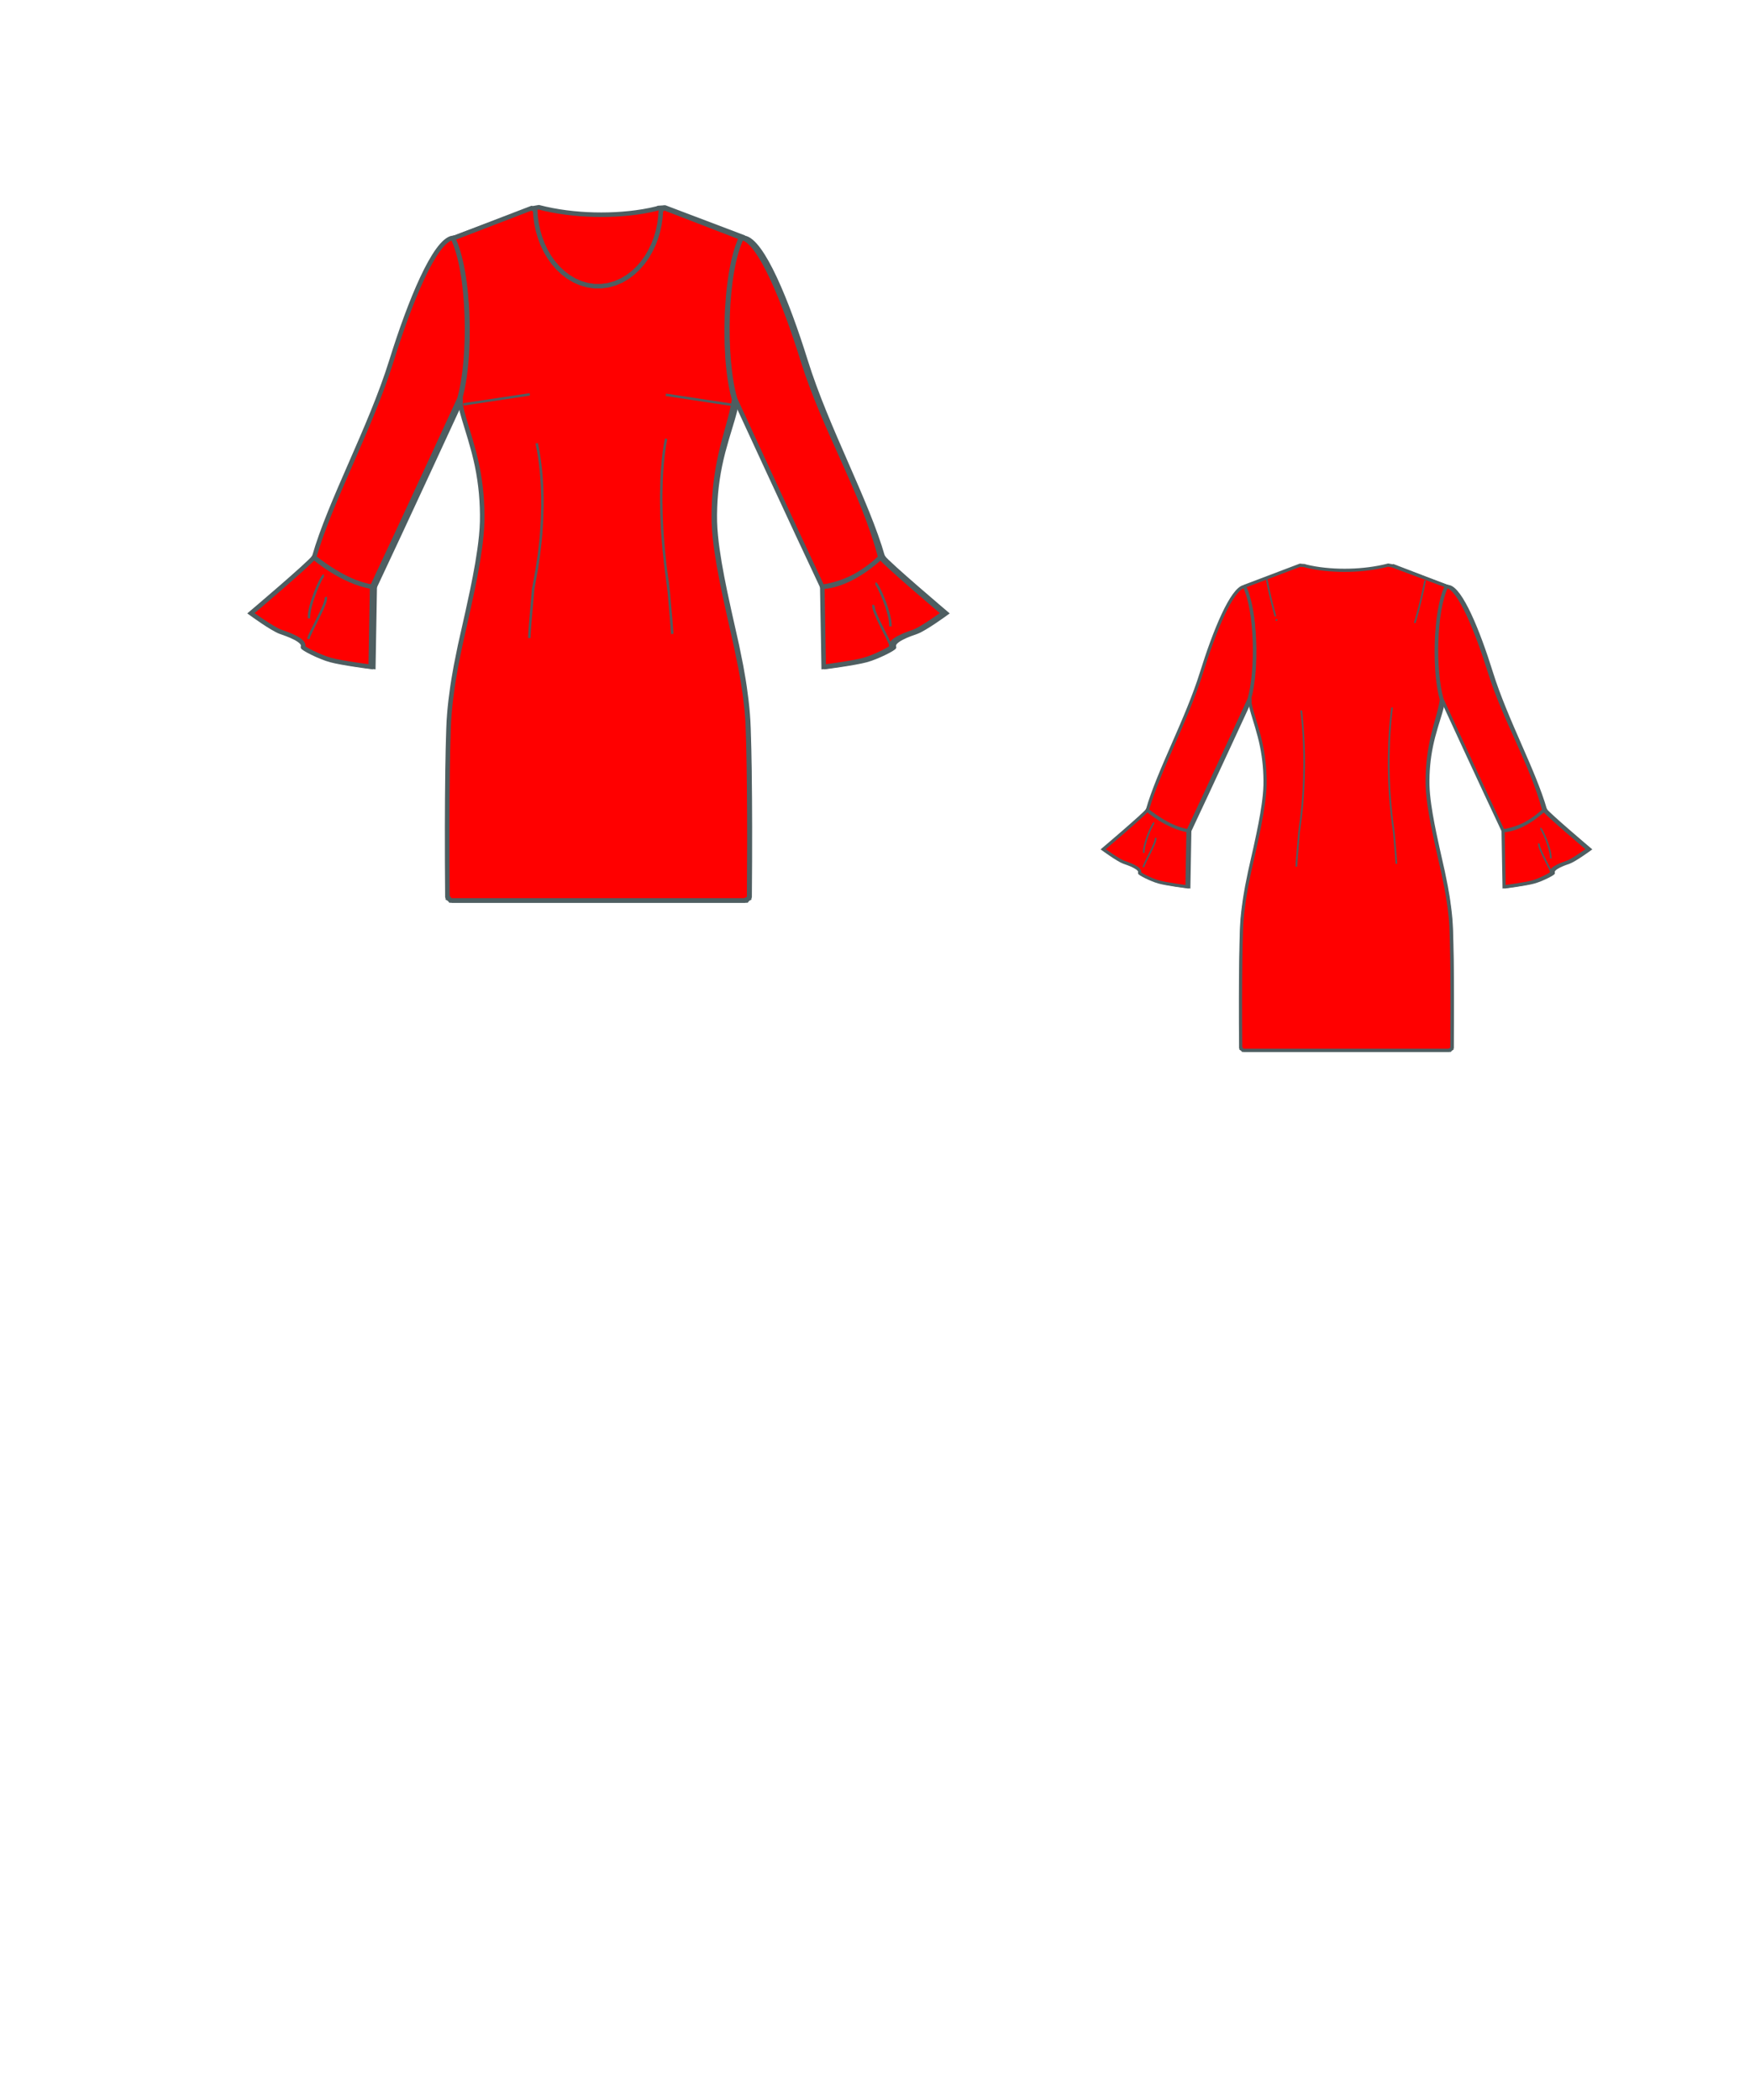 <!-- Sleeve 3: Round Neck  backline: no seam no zipper color: red -->
<svg xmlns="http://www.w3.org/2000/svg" xmlns:xlink= "http://www.w3.org/1999/xlink" viewBox="25 50 250 300" preserveAspectRatio="xMidYMid meet" class="main-area"><g class="front-view"><g transform="translate(61,50)" class="area1-34"><g class="back" style="transform: translate(99px, 0px) scale(-1, 1);"><g><!----> <path d="M68.88 57.07 L68.88 57.07 L68.708 58.057 L68.491 59.026 L68.24 60.001 L67.449 62.887 L67.2 63.857 L66.969 64.831 L66.76 65.807 L66.575 66.786 L66.411 67.794 L66.277 68.775 L66.168 69.757 L66.082 70.765 L66.021 71.768 L65.984 72.747 L65.97 73.759 L65.987 74.757 L66.046 75.774 L66.131 76.739 L66.248 77.758 L66.379 78.732 L66.695 80.705 L67.061 82.687 L67.459 84.65 L68.091 87.564 L69.189 92.45 L69.79 95.388 L70.142 97.357 L70.441 99.336 L70.674 101.324 L70.76 102.321 L70.823 103.318 L70.921 106.317 L70.984 109.334 L71.023 112.309 L71.051 116.331 L71.059 120.303 L71.023 128.32 L70.347 128.64 L28.347 128.64 L27.915 128.083 L27.883 123.08 L27.877 118.057 L27.894 114.091 L27.936 110.079 L27.991 107.059 L28.077 104.068 L28.121 103.072 L28.188 102.075 L28.276 101.078 L28.383 100.083 L28.645 98.098 L28.798 97.11 L29.141 95.139 L29.735 92.2 L30.832 87.312 L31.46 84.395 L31.854 82.43 L32.215 80.446 L32.522 78.471 L32.649 77.496 L32.755 76.509 L32.836 75.511 L32.883 74.498 L32.889 73.513 L32.866 72.502 L32.818 71.498 L32.742 70.492 L32.641 69.51 L32.512 68.532 L32.352 67.529 L32.167 66.555 L31.956 65.583 L31.713 64.591 L31.177 62.665 L30.322 59.819 L30.059 58.853 L29.831 57.863L29.797 56.66 L 30.038 55.65 L 30.224 54.676 L 30.374 53.714 L 30.501 52.705 L 30.601 51.697 L 30.675 50.739 L 30.731 49.73 L 30.768 48.703 L 30.785 46.733 L 30.73 44.717 L 30.676 43.713 L 30.512 41.741 L 30.396 40.73 L 30.262 39.766 L 30.094 38.751 L 29.903 37.782 L 29.675 36.81 L 29.402 35.842 L 29.075 34.89 L 28.68 33.98 L 28.68 33.98 L28.772 33.904 L 39.992 29.649 L 40.95 29.71 L 40.95 29.71 L41.169 29.796 L 42.147 30.018 L 43.14 30.203 L 44.121 30.352 L 45.1 30.469 L 46.106 30.561 L 47.112 30.626 L 48.118 30.664 L 49.123 30.676 L 50.1 30.664 L 51.123 30.626 L 52.119 30.563 L 53.112 30.474 L 54.102 30.36 L 55.088 30.217 L 56.071 30.046 L 57.049 29.845 L 58.02 29.61 L 58.02 29.61 L58.809 29.749 L 70.05 33.95 L 70.05 33.95 L69.673 34.377 L 69.33 35.302 L 69.046 36.243 L 68.803 37.212 L 68.59 38.227 L 68.418 39.196 L 68.274 40.161 L 68.147 41.174 L 68.043 42.183 L 67.898 44.153 L 67.852 45.155 L 67.811 47.161 L 67.84 49.163 L 67.943 51.155 L 68.024 52.136 L 68.132 53.146 L 68.267 54.155 L 68.427 55.117 L 68.627 56.091 L 68.88 57.07 L 68.88 57.07 Z" fill="#ff0000" data-connection="1" class="" style="stroke-width: 0.65px; stroke: rgb(78, 94, 97);"></path><!----> <path d="M89.76 79.62C87.35 70.37 81.74 61.28 78.7 51.52 76.09 43.14 72.52 34.35 69.95 33.98 67.54 38.9 67.31 51.12 69.01 57 69.01 57 77.73 75.92 81.47 83.83 81.47 83.83 86.29 83.33 89.76 79.62Z" fill="#ff0000" data-connection="2" class="" style="stroke-width: 0.65px; stroke: rgb(78, 94, 97);"></path><!----> <path d="M17.16 83.83C20.9 75.92 29.62 57 29.62 57 31.32 51.12 31.09 38.9 28.68 33.98 26.11 34.35 22.54 43.14 19.93 51.52 16.89 61.28 11.18 71.54 8.87 79.62 8.87 79.62 13.55 83.47 17.16 83.83Z" fill="#ff0000" data-connection="3" class="" style="stroke-width: 0.65px; stroke: rgb(78, 94, 97);"></path><!----> <path d="M81.47 83.83L81.67 95.26C81.67 95.26 85.78 94.73 87.39 94.29 88.99 93.86 91.43 92.59 91.36 92.42 90.93 91.48 93.7 90.55 94.57 90.25 95.77 89.81 98.78 87.61 98.78 87.61 98.78 87.61 90.46 80.56 89.79 79.62 89.79 79.62 85.78 83.6 81.47 83.83Z" fill="#ff0000" data-connection="4" class="" style="stroke-width: 0.65px; stroke: rgb(78, 94, 97);"></path><!----> <path d="M17.16 83.83L16.96 95.26C16.96 95.26 12.85 94.73 11.24 94.29 9.64 93.86 7.2 92.59 7.27 92.42 7.7 91.48 4.93 90.55 4.06 90.25 2.86 89.81-0.15 87.61-0.15 87.61-0.15 87.61 8.17 80.56 8.84 79.62 8.84 79.62 12.81 83.1 17.16 83.83Z" fill="#ff0000" data-connection="5" class="" style="stroke-width: 0.65px; stroke: rgb(78, 94, 97);"></path><!----> <path d="M58.82 58.67 L58.82 58.67 L58.688 59.664 L58.481 61.657 L58.327 63.652 L58.217 65.664 L58.133 68.632 L58.128 70.655 L58.162 72.627 L58.196 73.651 L58.291 75.635 L58.356 76.652 L58.512 78.608 L58.717 80.638 L58.962 82.62 L59.101 83.602 L59.212 84.585 L59.55 88.571 L59.695 90.568 " fill="none" data-connection="6" class="" style="stroke-width: 0.35px; stroke: rgb(78, 94, 97);"></path><!----> <path d="M39.28 91.15 L39.28 91.15 L39.331 90.157 L39.404 89.155 L39.825 84.166 L40.219 81.189 L40.431 79.226 L40.524 78.201 L40.671 76.239 L40.732 75.215 L40.82 73.214 L40.874 70.234 L40.86 68.22 L40.806 66.237 L40.708 64.216 L40.57 62.248 L40.376 60.223 L40.262 59.265 " fill="none" data-connection="7" class="" style="stroke-width: 0.35px; stroke: rgb(78, 94, 97);"></path><!----> <path d="M63.7 40.53 L63.7 40.53 L64.224 38.602 L64.713 36.662 L65.158 34.708 L65.553 32.749 " fill="none" data-connection="8" class="" style="stroke-width: 0.35px; stroke: rgb(78, 94, 97);"></path><!----> <path d="M33.19 32.28 L33.19 32.28 L33.572 34.24 L34.009 36.195 L34.494 38.137 L35.013 40.067 " fill="none" data-connection="9" class="" style="stroke-width: 0.35px; stroke: rgb(78, 94, 97);"></path><!----> <path d="M91.2 89.48C91.3 87.61 89.39 83.37 89.06 83.33" fill="none" data-connection="10" class="" style="stroke-width: 0.35px; stroke: rgb(78, 94, 97);"></path><!----> <path d="M8.14 88.34C8.04 86.47 9.94 82.23 10.27 82.2" fill="none" data-connection="11" class="" style="stroke-width: 0.35px; stroke: rgb(78, 94, 97);"></path><!----> <path d="M91.3 92.42C91.06 91.42 88.42 87.04 88.82 86.44" fill="none" data-connection="12" class="" style="stroke-width: 0.35px; stroke: rgb(78, 94, 97);"></path><!----> <path d="M8.04 91.28C8.27 90.28 10.91 85.91 10.51 85.3" fill="none" data-connection="13" class="" style="stroke-width: 0.35px; stroke: rgb(78, 94, 97);"></path><!----> <path d="M63.43 41.43C63.53 41.13 63.6 40.83 63.7 40.53" fill="none" data-connection="14" class="" style="stroke-width: 0.35px; stroke: rgb(78, 94, 97);"></path><!----> <path d="M35.17 40.63C35.2 40.73 35.23 40.87 35.27 40.97" fill="none" data-connection="15" class="" style="stroke-width: 0.35px; stroke: rgb(78, 94, 97);"></path></g></g> <g class="front"><g><!----> <path d="M68.88 57.07 L68.88 57.07 L68.708 58.057 L68.491 59.026 L68.24 60.001 L67.449 62.887 L67.2 63.857 L66.969 64.831 L66.76 65.807 L66.575 66.786 L66.411 67.794 L66.277 68.775 L66.168 69.757 L66.082 70.765 L66.021 71.768 L65.984 72.747 L65.97 73.759 L65.987 74.757 L66.046 75.774 L66.131 76.739 L66.248 77.758 L66.379 78.732 L66.695 80.705 L67.061 82.687 L67.459 84.65 L68.091 87.564 L69.189 92.45 L69.79 95.388 L70.142 97.357 L70.441 99.336 L70.674 101.324 L70.76 102.321 L70.823 103.318 L70.921 106.317 L70.984 109.334 L71.023 112.309 L71.051 116.331 L71.059 120.303 L71.023 128.32 L70.347 128.64 L28.347 128.64 L27.915 128.083 L27.883 123.08 L27.877 118.057 L27.894 114.091 L27.936 110.079 L27.991 107.059 L28.077 104.068 L28.121 103.072 L28.188 102.075 L28.276 101.078 L28.383 100.083 L28.645 98.098 L28.798 97.11 L29.141 95.139 L29.735 92.2 L30.832 87.312 L31.46 84.395 L31.854 82.43 L32.215 80.446 L32.522 78.471 L32.649 77.496 L32.755 76.509 L32.836 75.511 L32.883 74.498 L32.889 73.513 L32.866 72.502 L32.817 71.498 L32.741 70.492 L32.638 69.51 L32.508 68.532 L32.346 67.53 L32.159 66.556 L31.945 65.585 L31.7 64.594 L31.159 62.67 L30.288 59.808 L30.026 58.861 L29.795 57.872L29.797 56.66 L 30.038 55.65 L 30.224 54.676 L 30.374 53.714 L 30.501 52.705 L 30.601 51.697 L 30.675 50.739 L 30.731 49.73 L 30.768 48.703 L 30.785 46.733 L 30.73 44.717 L 30.676 43.713 L 30.512 41.741 L 30.396 40.73 L 30.262 39.766 L 30.094 38.751 L 29.903 37.782 L 29.675 36.81 L 29.402 35.842 L 29.075 34.89 L 28.68 33.98 L 28.68 33.98 L28.72 34.05 L28.72 34.05 L39.919 29.74 L40.447 29.981 L40.514 30.977 L40.652 31.968 L40.862 32.948 L41.142 33.909 L41.493 34.846 L41.914 35.75L41.95 35.82 L41.95 35.82 L42.451 36.68 L43.029 37.495 L43.682 38.254 L44.409 38.945 L45.205 39.553 L46.065 40.065 L46.98 40.465 L47.939 40.741 L48.927 40.882 L49.925 40.883 L50.913 40.746 L51.873 40.474 L52.79 40.078 L53.651 39.57 L54.449 38.963 L55.178 38.274 L55.834 37.516 L56.415 36.703L56.92 35.82 L56.92 35.82 L57.354 34.922 L57.712 33.988 L57.995 33.028 L58.205 32.048 L58.342 31.057 L58.411 30.06 L58.866 29.712 L70.061 34.031L69.673 34.377 L 69.33 35.302 L 69.046 36.243 L 68.803 37.212 L 68.59 38.227 L 68.418 39.196 L 68.274 40.161 L 68.147 41.174 L 68.043 42.183 L 67.898 44.153 L 67.852 45.155 L 67.811 47.161 L 67.84 49.163 L 67.943 51.155 L 68.024 52.136 L 68.132 53.146 L 68.267 54.155 L 68.427 55.117 L 68.627 56.091 L 68.88 57.07 L 68.88 57.07 Z" fill="#ff0000" data-connection="1" class="" style="stroke-width: 0.65px; stroke: rgb(78, 94, 97);"></path><!----> <path d="M89.76 79.62C87.35 70.37 81.74 61.28 78.7 51.52 76.09 43.14 72.52 34.35 69.95 33.98 67.54 38.9 67.31 51.12 69.01 57 69.01 57 77.73 75.92 81.47 83.83 81.47 83.83 86.29 83.33 89.76 79.62Z" fill="#ff0000" data-connection="2" class="" style="stroke-width: 0.65px; stroke: rgb(78, 94, 97);"></path><!----> <path d="M17.16 83.83C20.9 75.92 29.62 57 29.62 57 31.32 51.12 31.09 38.9 28.68 33.98 26.11 34.35 22.54 43.14 19.93 51.52 16.89 61.28 11.18 71.54 8.87 79.62 8.87 79.62 13.55 83.47 17.19 83.83Z" fill="#ff0000" data-connection="3" class="" style="stroke-width: 0.65px; stroke: rgb(78, 94, 97);"></path><!----> <path d="M81.47 83.83L81.67 95.26C81.67 95.26 85.78 94.73 87.39 94.29 88.99 93.86 91.43 92.59 91.36 92.42 90.93 91.48 93.7 90.55 94.57 90.25 95.77 89.81 98.78 87.61 98.78 87.61 98.78 87.61 90.46 80.56 89.79 79.62 89.79 79.62 85.78 83.6 81.47 83.83Z" fill="#ff0000" data-connection="4" class="" style="stroke-width: 0.65px; stroke: rgb(78, 94, 97);"></path><!----> <path d="M17.16 83.83L16.96 95.26C16.96 95.26 12.85 94.73 11.24 94.29 9.64 93.86 7.2 92.59 7.27 92.42 7.7 91.48 4.93 90.55 4.06 90.25 2.86 89.81-0.15 87.61-0.15 87.61-0.15 87.61 8.17 80.56 8.84 79.62 8.84 79.62 12.81 83.1 17.16 83.83Z" fill="#ff0000" data-connection="5" class="" style="stroke-width: 0.65px; stroke: rgb(78, 94, 97);"></path><!----> <path d="M59.16 62.68 L59.16 62.68 L58.972 63.679 L58.835 64.634 L58.72 65.637 L58.629 66.642 L58.56 67.646 L58.51 68.639 L58.461 70.65 L58.46 71.646 L58.5 73.636 L58.594 75.63 L58.658 76.612 L58.824 78.608 L59.037 80.623 L59.157 81.61 L59.427 83.578 L59.542 84.577 L59.887 88.565 L60.035 90.561 " fill="none" data-connection="6" class="" style="stroke-width: 0.35px; stroke: rgb(78, 94, 97);"></path><!----> <path d="M39.61 91.15 L39.61 91.15 L39.662 90.157 L39.736 89.155 L40.165 84.168 L40.698 81.22 L40.989 79.253 L41.216 77.275 L41.306 76.279 L41.434 74.25 L41.488 72.267 L41.487 71.264 L41.466 70.276 L41.425 69.276 L41.362 68.267 L41.278 67.287 L41.167 66.275 L41.031 65.277 L40.87 64.305 L40.671 63.326 " fill="none" data-connection="7" class="" style="stroke-width: 0.35px; stroke: rgb(78, 94, 97);"></path><!----> <path d="M68.61 57.84L59.12 56.4" fill="none" data-connection="8" class="" style="stroke-width: 0.35px; stroke: rgb(78, 94, 97);"></path><!----> <path d="M39.68 56.34L30.19 57.77" fill="none" data-connection="9" class="" style="stroke-width: 0.35px; stroke: rgb(78, 94, 97);"></path><!----> <path d="M91.2 89.48C91.3 87.61 89.39 83.37 89.06 83.33" fill="none" data-connection="10" class="" style="stroke-width: 0.35px; stroke: rgb(78, 94, 97);"></path><!----> <path d="M8.14 88.34C8.04 86.47 9.94 82.23 10.27 82.2" fill="none" data-connection="11" class="" style="stroke-width: 0.35px; stroke: rgb(78, 94, 97);"></path><!----> <path d="M91.3 92.42C91.06 91.42 88.42 87.04 88.82 86.44" fill="none" data-connection="12" class="" style="stroke-width: 0.35px; stroke: rgb(78, 94, 97);"></path><!----> <path d="M8.04 91.28C8.27 90.28 10.91 85.91 10.51 85.3" fill="none" data-connection="13" class="" style="stroke-width: 0.35px; stroke: rgb(78, 94, 97);"></path></g></g></g></g> <g transform="translate(140, 75) scale(0.7,0.7)" class="back-view"><g transform="translate(61,50)" class="area1-34"><g class="front" style="transform: translate(99px, 0px) scale(-1, 1);"><g><!----> <path d="M68.88 57.07 L68.88 57.07 L68.708 58.057 L68.491 59.026 L68.24 60.001 L67.449 62.887 L67.2 63.857 L66.969 64.831 L66.76 65.807 L66.575 66.786 L66.411 67.794 L66.277 68.775 L66.168 69.757 L66.082 70.765 L66.021 71.768 L65.984 72.747 L65.97 73.759 L65.987 74.757 L66.046 75.774 L66.131 76.739 L66.248 77.758 L66.379 78.732 L66.695 80.705 L67.061 82.687 L67.459 84.65 L68.091 87.564 L69.189 92.45 L69.79 95.388 L70.142 97.357 L70.441 99.336 L70.674 101.324 L70.76 102.321 L70.823 103.318 L70.921 106.317 L70.984 109.334 L71.023 112.309 L71.051 116.331 L71.059 120.303 L71.023 128.32 L70.347 128.64 L28.347 128.64 L27.915 128.083 L27.883 123.08 L27.877 118.057 L27.894 114.091 L27.936 110.079 L27.991 107.059 L28.077 104.068 L28.121 103.072 L28.188 102.075 L28.276 101.078 L28.383 100.083 L28.645 98.098 L28.798 97.11 L29.141 95.139 L29.735 92.2 L30.832 87.312 L31.46 84.395 L31.854 82.43 L32.215 80.446 L32.522 78.471 L32.649 77.496 L32.755 76.509 L32.836 75.511 L32.883 74.498 L32.889 73.513 L32.866 72.502 L32.817 71.498 L32.741 70.492 L32.638 69.51 L32.508 68.532 L32.346 67.53 L32.159 66.556 L31.945 65.585 L31.7 64.594 L31.159 62.67 L30.288 59.808 L30.026 58.861 L29.795 57.872L29.797 56.66 L 30.038 55.65 L 30.224 54.676 L 30.374 53.714 L 30.501 52.705 L 30.601 51.697 L 30.675 50.739 L 30.731 49.73 L 30.768 48.703 L 30.785 46.733 L 30.73 44.717 L 30.676 43.713 L 30.512 41.741 L 30.396 40.73 L 30.262 39.766 L 30.094 38.751 L 29.903 37.782 L 29.675 36.81 L 29.402 35.842 L 29.075 34.89 L 28.68 33.98 L 28.68 33.98 L28.72 34.05 L28.72 34.05 L39.919 29.74 L40.447 29.981 L40.514 30.977 L40.652 31.968 L40.862 32.948 L41.142 33.909 L41.493 34.846 L41.914 35.75L41.95 35.82 L41.95 35.82 L42.451 36.68 L43.029 37.495 L43.682 38.254 L44.409 38.945 L45.205 39.553 L46.065 40.065 L46.98 40.465 L47.939 40.741 L48.927 40.882 L49.925 40.883 L50.913 40.746 L51.873 40.474 L52.79 40.078 L53.651 39.57 L54.449 38.963 L55.178 38.274 L55.834 37.516 L56.415 36.703L56.92 35.82 L56.92 35.82 L57.354 34.922 L57.712 33.988 L57.995 33.028 L58.205 32.048 L58.342 31.057 L58.411 30.06 L58.866 29.712 L70.061 34.031L69.673 34.377 L 69.33 35.302 L 69.046 36.243 L 68.803 37.212 L 68.59 38.227 L 68.418 39.196 L 68.274 40.161 L 68.147 41.174 L 68.043 42.183 L 67.898 44.153 L 67.852 45.155 L 67.811 47.161 L 67.84 49.163 L 67.943 51.155 L 68.024 52.136 L 68.132 53.146 L 68.267 54.155 L 68.427 55.117 L 68.627 56.091 L 68.88 57.07 L 68.88 57.07 Z" fill="#ff0000" data-connection="1" class="" style="stroke-width: 0.65px; stroke: rgb(78, 94, 97);"></path><!----> <path d="M89.76 79.62C87.35 70.37 81.74 61.28 78.7 51.52 76.09 43.14 72.52 34.35 69.95 33.98 67.54 38.9 67.31 51.12 69.01 57 69.01 57 77.73 75.92 81.47 83.83 81.47 83.83 86.29 83.33 89.76 79.62Z" fill="#ff0000" data-connection="2" class="" style="stroke-width: 0.65px; stroke: rgb(78, 94, 97);"></path><!----> <path d="M17.16 83.83C20.9 75.92 29.62 57 29.62 57 31.32 51.12 31.09 38.9 28.68 33.98 26.11 34.35 22.54 43.14 19.93 51.52 16.89 61.28 11.18 71.54 8.87 79.62 8.87 79.62 13.55 83.47 17.19 83.83Z" fill="#ff0000" data-connection="3" class="" style="stroke-width: 0.65px; stroke: rgb(78, 94, 97);"></path><!----> <path d="M81.47 83.83L81.67 95.26C81.67 95.26 85.78 94.73 87.39 94.29 88.99 93.86 91.43 92.59 91.36 92.42 90.93 91.48 93.7 90.55 94.57 90.25 95.77 89.81 98.78 87.61 98.78 87.61 98.78 87.61 90.46 80.56 89.79 79.62 89.79 79.62 85.78 83.6 81.47 83.83Z" fill="#ff0000" data-connection="4" class="" style="stroke-width: 0.65px; stroke: rgb(78, 94, 97);"></path><!----> <path d="M17.16 83.83L16.96 95.26C16.96 95.26 12.85 94.73 11.24 94.29 9.64 93.86 7.2 92.59 7.27 92.42 7.7 91.48 4.93 90.55 4.06 90.25 2.86 89.81-0.15 87.61-0.15 87.61-0.15 87.61 8.17 80.56 8.84 79.62 8.84 79.62 12.81 83.1 17.16 83.83Z" fill="#ff0000" data-connection="5" class="" style="stroke-width: 0.65px; stroke: rgb(78, 94, 97);"></path><!----> <path d="M59.16 62.68 L59.16 62.68 L58.972 63.679 L58.835 64.634 L58.72 65.637 L58.629 66.642 L58.56 67.646 L58.51 68.639 L58.461 70.65 L58.46 71.646 L58.5 73.636 L58.594 75.63 L58.658 76.612 L58.824 78.608 L59.037 80.623 L59.157 81.61 L59.427 83.578 L59.542 84.577 L59.887 88.565 L60.035 90.561 " fill="none" data-connection="6" class="" style="stroke-width: 0.35px; stroke: rgb(78, 94, 97);"></path><!----> <path d="M39.61 91.15 L39.61 91.15 L39.662 90.157 L39.736 89.155 L40.165 84.168 L40.698 81.22 L40.989 79.253 L41.216 77.275 L41.306 76.279 L41.434 74.25 L41.488 72.267 L41.487 71.264 L41.466 70.276 L41.425 69.276 L41.362 68.267 L41.278 67.287 L41.167 66.275 L41.031 65.277 L40.87 64.305 L40.671 63.326 " fill="none" data-connection="7" class="" style="stroke-width: 0.35px; stroke: rgb(78, 94, 97);"></path><!----> <path d="M68.61 57.84L59.12 56.4" fill="none" data-connection="8" class="" style="stroke-width: 0.35px; stroke: rgb(78, 94, 97);"></path><!----> <path d="M39.68 56.34L30.19 57.77" fill="none" data-connection="9" class="" style="stroke-width: 0.35px; stroke: rgb(78, 94, 97);"></path><!----> <path d="M91.2 89.48C91.3 87.61 89.39 83.37 89.06 83.33" fill="none" data-connection="10" class="" style="stroke-width: 0.35px; stroke: rgb(78, 94, 97);"></path><!----> <path d="M8.14 88.34C8.04 86.47 9.94 82.23 10.27 82.2" fill="none" data-connection="11" class="" style="stroke-width: 0.35px; stroke: rgb(78, 94, 97);"></path><!----> <path d="M91.3 92.42C91.06 91.42 88.42 87.04 88.82 86.44" fill="none" data-connection="12" class="" style="stroke-width: 0.35px; stroke: rgb(78, 94, 97);"></path><!----> <path d="M8.04 91.28C8.27 90.28 10.91 85.91 10.51 85.3" fill="none" data-connection="13" class="" style="stroke-width: 0.35px; stroke: rgb(78, 94, 97);"></path></g></g> <g class="back"><g><!----> <path d="M68.88 57.07 L68.88 57.07 L68.708 58.057 L68.491 59.026 L68.24 60.001 L67.449 62.887 L67.2 63.857 L66.969 64.831 L66.76 65.807 L66.575 66.786 L66.411 67.794 L66.277 68.775 L66.168 69.757 L66.082 70.765 L66.021 71.768 L65.984 72.747 L65.97 73.759 L65.987 74.757 L66.046 75.774 L66.131 76.739 L66.248 77.758 L66.379 78.732 L66.695 80.705 L67.061 82.687 L67.459 84.65 L68.091 87.564 L69.189 92.45 L69.79 95.388 L70.142 97.357 L70.441 99.336 L70.674 101.324 L70.76 102.321 L70.823 103.318 L70.921 106.317 L70.984 109.334 L71.023 112.309 L71.051 116.331 L71.059 120.303 L71.023 128.32 L70.347 128.64 L28.347 128.64 L27.915 128.083 L27.883 123.08 L27.877 118.057 L27.894 114.091 L27.936 110.079 L27.991 107.059 L28.077 104.068 L28.121 103.072 L28.188 102.075 L28.276 101.078 L28.383 100.083 L28.645 98.098 L28.798 97.11 L29.141 95.139 L29.735 92.2 L30.832 87.312 L31.46 84.395 L31.854 82.43 L32.215 80.446 L32.522 78.471 L32.649 77.496 L32.755 76.509 L32.836 75.511 L32.883 74.498 L32.889 73.513 L32.866 72.502 L32.818 71.498 L32.742 70.492 L32.641 69.51 L32.512 68.532 L32.352 67.529 L32.167 66.555 L31.956 65.583 L31.713 64.591 L31.177 62.665 L30.322 59.819 L30.059 58.853 L29.831 57.863L29.797 56.66 L 30.038 55.65 L 30.224 54.676 L 30.374 53.714 L 30.501 52.705 L 30.601 51.697 L 30.675 50.739 L 30.731 49.73 L 30.768 48.703 L 30.785 46.733 L 30.73 44.717 L 30.676 43.713 L 30.512 41.741 L 30.396 40.73 L 30.262 39.766 L 30.094 38.751 L 29.903 37.782 L 29.675 36.81 L 29.402 35.842 L 29.075 34.89 L 28.68 33.98 L 28.68 33.98 L28.772 33.904 L 39.992 29.649 L 40.95 29.71 L 40.95 29.71 L41.169 29.796 L 42.147 30.018 L 43.14 30.203 L 44.121 30.352 L 45.1 30.469 L 46.106 30.561 L 47.112 30.626 L 48.118 30.664 L 49.123 30.676 L 50.1 30.664 L 51.123 30.626 L 52.119 30.563 L 53.112 30.474 L 54.102 30.36 L 55.088 30.217 L 56.071 30.046 L 57.049 29.845 L 58.02 29.61 L 58.02 29.61 L58.809 29.749 L 70.05 33.95 L 70.05 33.95 L69.673 34.377 L 69.33 35.302 L 69.046 36.243 L 68.803 37.212 L 68.59 38.227 L 68.418 39.196 L 68.274 40.161 L 68.147 41.174 L 68.043 42.183 L 67.898 44.153 L 67.852 45.155 L 67.811 47.161 L 67.84 49.163 L 67.943 51.155 L 68.024 52.136 L 68.132 53.146 L 68.267 54.155 L 68.427 55.117 L 68.627 56.091 L 68.88 57.07 L 68.88 57.07 Z" fill="#ff0000" data-connection="1" class="" style="stroke-width: 0.65px; stroke: rgb(78, 94, 97);"></path><!----> <path d="M89.76 79.62C87.35 70.37 81.74 61.28 78.7 51.52 76.09 43.14 72.52 34.35 69.95 33.98 67.54 38.9 67.31 51.12 69.01 57 69.01 57 77.73 75.92 81.47 83.83 81.47 83.83 86.29 83.33 89.76 79.62Z" fill="#ff0000" data-connection="2" class="" style="stroke-width: 0.65px; stroke: rgb(78, 94, 97);"></path><!----> <path d="M17.16 83.83C20.9 75.92 29.62 57 29.62 57 31.32 51.12 31.09 38.9 28.68 33.98 26.11 34.35 22.54 43.14 19.93 51.52 16.89 61.28 11.18 71.54 8.87 79.62 8.87 79.62 13.55 83.47 17.16 83.83Z" fill="#ff0000" data-connection="3" class="" style="stroke-width: 0.65px; stroke: rgb(78, 94, 97);"></path><!----> <path d="M81.47 83.83L81.67 95.26C81.67 95.26 85.78 94.73 87.39 94.29 88.99 93.86 91.43 92.59 91.36 92.42 90.93 91.48 93.7 90.55 94.57 90.25 95.77 89.81 98.78 87.61 98.78 87.61 98.78 87.61 90.46 80.56 89.79 79.62 89.79 79.62 85.78 83.6 81.47 83.83Z" fill="#ff0000" data-connection="4" class="" style="stroke-width: 0.65px; stroke: rgb(78, 94, 97);"></path><!----> <path d="M17.16 83.83L16.96 95.26C16.96 95.26 12.85 94.73 11.24 94.29 9.64 93.86 7.2 92.59 7.27 92.42 7.7 91.48 4.93 90.55 4.06 90.25 2.86 89.81-0.15 87.61-0.15 87.61-0.15 87.61 8.17 80.56 8.84 79.62 8.84 79.62 12.81 83.1 17.16 83.83Z" fill="#ff0000" data-connection="5" class="" style="stroke-width: 0.65px; stroke: rgb(78, 94, 97);"></path><!----> <path d="M58.82 58.67 L58.82 58.67 L58.688 59.664 L58.481 61.657 L58.327 63.652 L58.217 65.664 L58.133 68.632 L58.128 70.655 L58.162 72.627 L58.196 73.651 L58.291 75.635 L58.356 76.652 L58.512 78.608 L58.717 80.638 L58.962 82.62 L59.101 83.602 L59.212 84.585 L59.55 88.571 L59.695 90.568 " fill="none" data-connection="6" class="" style="stroke-width: 0.35px; stroke: rgb(78, 94, 97);"></path><!----> <path d="M39.28 91.15 L39.28 91.15 L39.331 90.157 L39.404 89.155 L39.825 84.166 L40.219 81.189 L40.431 79.226 L40.524 78.201 L40.671 76.239 L40.732 75.215 L40.82 73.214 L40.874 70.234 L40.86 68.22 L40.806 66.237 L40.708 64.216 L40.57 62.248 L40.376 60.223 L40.262 59.265 " fill="none" data-connection="7" class="" style="stroke-width: 0.35px; stroke: rgb(78, 94, 97);"></path><!----> <path d="M63.7 40.53 L63.7 40.53 L64.224 38.602 L64.713 36.662 L65.158 34.708 L65.553 32.749 " fill="none" data-connection="8" class="" style="stroke-width: 0.35px; stroke: rgb(78, 94, 97);"></path><!----> <path d="M33.19 32.28 L33.19 32.28 L33.572 34.24 L34.009 36.195 L34.494 38.137 L35.013 40.067 " fill="none" data-connection="9" class="" style="stroke-width: 0.35px; stroke: rgb(78, 94, 97);"></path><!----> <path d="M91.2 89.48C91.3 87.61 89.39 83.37 89.06 83.33" fill="none" data-connection="10" class="" style="stroke-width: 0.35px; stroke: rgb(78, 94, 97);"></path><!----> <path d="M8.14 88.34C8.04 86.47 9.94 82.23 10.27 82.2" fill="none" data-connection="11" class="" style="stroke-width: 0.35px; stroke: rgb(78, 94, 97);"></path><!----> <path d="M91.3 92.42C91.06 91.42 88.42 87.04 88.82 86.44" fill="none" data-connection="12" class="" style="stroke-width: 0.35px; stroke: rgb(78, 94, 97);"></path><!----> <path d="M8.04 91.28C8.27 90.28 10.91 85.91 10.51 85.3" fill="none" data-connection="13" class="" style="stroke-width: 0.35px; stroke: rgb(78, 94, 97);"></path><!----> <path d="M63.43 41.43C63.53 41.13 63.6 40.83 63.7 40.53" fill="none" data-connection="14" class="" style="stroke-width: 0.35px; stroke: rgb(78, 94, 97);"></path><!----> <path d="M35.17 40.63C35.2 40.73 35.23 40.87 35.27 40.97" fill="none" data-connection="15" class="" style="stroke-width: 0.35px; stroke: rgb(78, 94, 97);"></path></g></g></g> </g> </svg>

